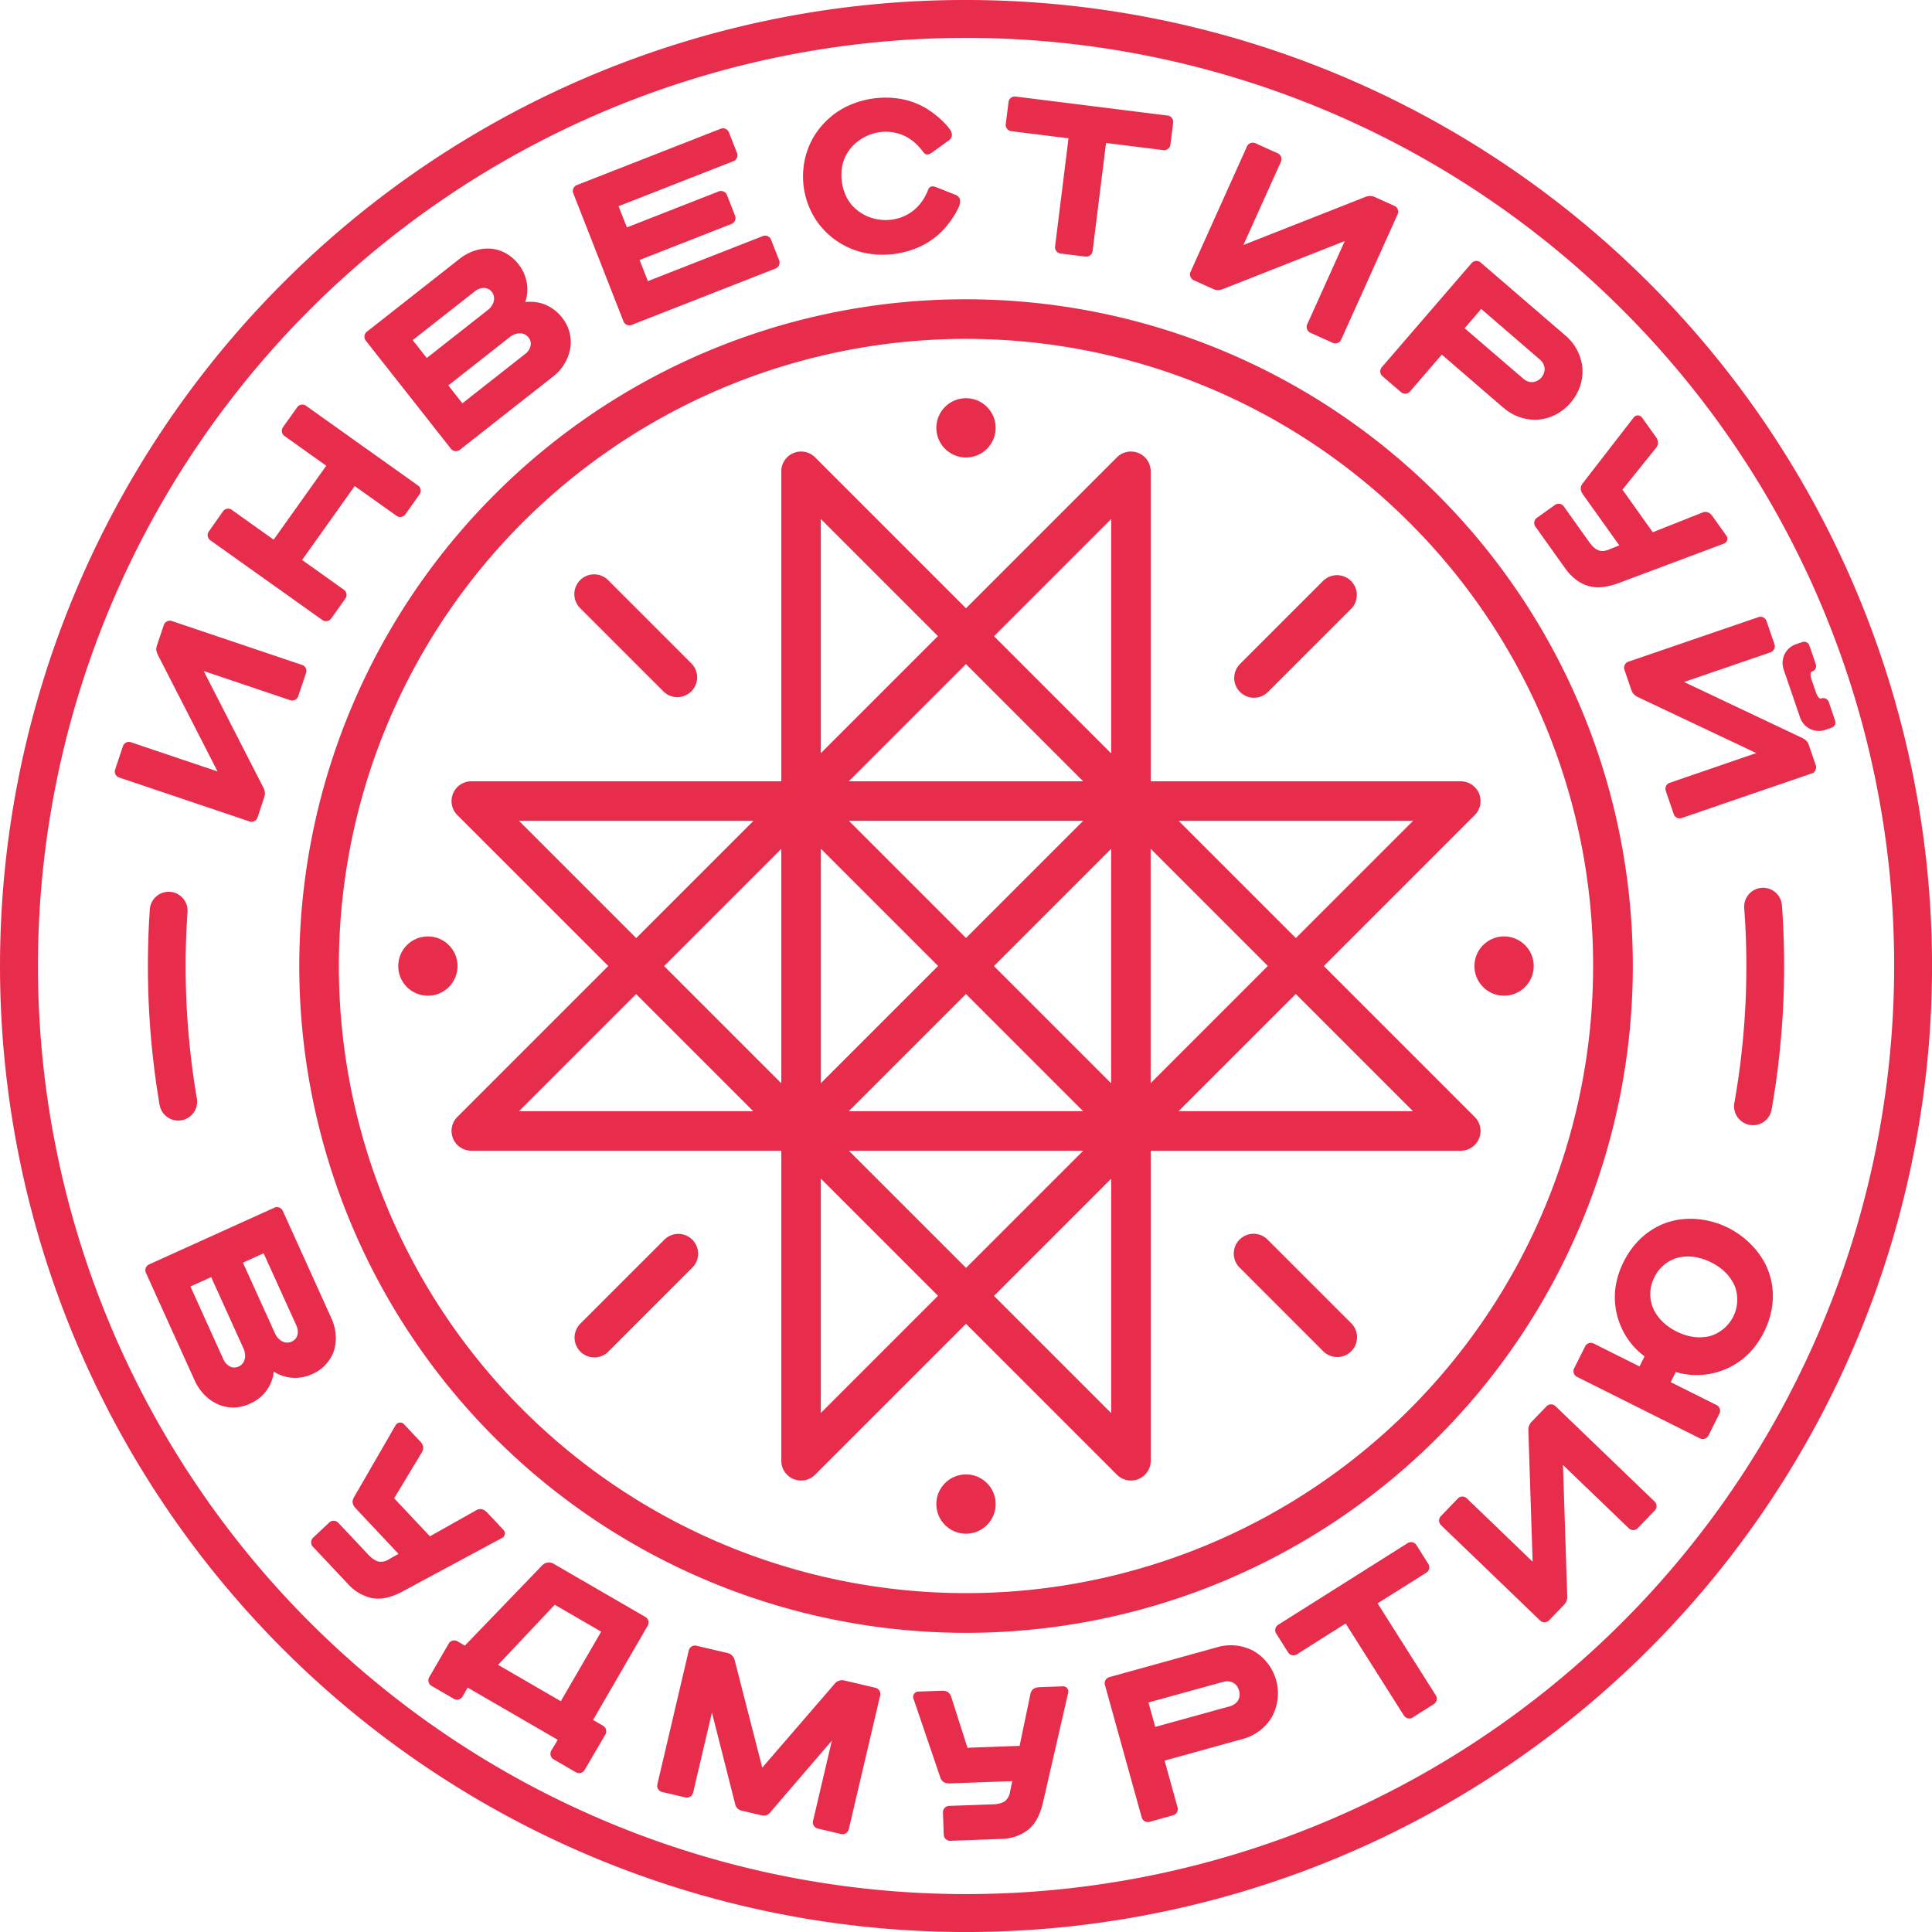 <svg xmlns="http://www.w3.org/2000/svg" viewBox="0 0 1005.45 1005.45"><defs><style>.cls-1{fill:#e82c4c;}</style></defs><title>Ресурс 12чя</title><g id="Слой_2" data-name="Слой 2"><g id="Слой_1-2" data-name="Слой 1"><path class="cls-1" d="M844.28,161.18A483,483,0,1,0,985.75,502.73,481.51,481.51,0,0,0,844.28,161.18ZM502.73,0A502.73,502.73,0,1,1,147.25,147.25,501.16,501.16,0,0,1,502.73,0Zm0,155.76A347,347,0,1,1,257.39,257.39,345.88,345.88,0,0,1,502.73,155.76Zm264.6,347a15.39,15.39,0,0,1,4.52-10.9h0a15.4,15.4,0,0,1,21.8,0h0a15.41,15.41,0,0,1,0,21.81v0a15.41,15.41,0,0,1-21.8,0l0,0a15.39,15.39,0,0,1-4.52-10.9Zm-560.07,0a15.39,15.39,0,0,1,4.52-10.9h0a15.4,15.4,0,0,1,21.8,0h0a15.41,15.41,0,0,1,0,21.81l0,0a15.41,15.41,0,0,1-21.8,0l0,0a15.4,15.4,0,0,1-4.52-10.9ZM502.73,767.32a15.37,15.37,0,0,1,10.9,4.53v0a15.39,15.39,0,0,1,0,21.8v0a15.41,15.41,0,0,1-21.81,0v0a15.39,15.39,0,0,1,0-21.8v0a15.36,15.36,0,0,1,10.9-4.53Zm0-560.08a15.39,15.39,0,0,1,10.9,4.52v0a15.4,15.4,0,0,1,0,21.8v0a15.42,15.42,0,0,1-21.81,0v0a15.4,15.4,0,0,1,0-21.8v0a15.39,15.39,0,0,1,10.9-4.52Zm75.53,234.52-61,61,61,61V441.76Zm-75.53,75.53-61,61H563.7l-61-61ZM427.2,563.7l61-61-61-61V563.7Zm75.53-75.54,61-61H441.76l61,61ZM703.31,688.75a10.3,10.3,0,0,1-14.56,14.57L645.45,660A10.3,10.3,0,1,1,660,645.45l43.3,43.29ZM688.75,302.14a10.3,10.3,0,0,1,14.56,14.56L660,360a10.3,10.3,0,1,1-14.57-14.56l43.3-43.3ZM316.7,703.31a10.3,10.3,0,1,1-14.56-14.57l43.3-43.29A10.3,10.3,0,1,1,360,660l-43.3,43.29ZM302.14,316.7a10.3,10.3,0,1,1,14.56-14.56l43.3,43.3A10.3,10.3,0,0,1,345.44,360l-43.3-43.3ZM238,581.27l78.55-78.55L238,424.18a10.3,10.3,0,0,1,7.28-17.58H406.6V245.24A10.3,10.3,0,0,1,424.18,238l78.55,78.55L581.27,238a10.3,10.3,0,0,1,17.58,7.28V406.6H760.21a10.3,10.3,0,0,1,7.28,17.58l-78.54,78.55,78.54,78.55a10.3,10.3,0,0,1-7.28,17.58H598.86V760.21h0a10.3,10.3,0,0,1-17.58,7.28l-78.55-78.55-78.55,78.55a10.3,10.3,0,0,1-17.58-7.28V598.85H245.24A10.3,10.3,0,0,1,238,581.27ZM563.7,598.85H441.76l61,61,61-61ZM331.07,517.29l-61,61H392l-61-61Zm282.35,61H735.35l-61-61-61,61ZM270.11,427.2l61,61,61-61Zm404.28,61,61-61H613.42l61,61ZM441.76,406.6H563.7l-61-61-61,61Zm75.53-75.53,61,61V270.1l-61,61Zm61,282.34-61,61,61,61V613.41ZM406.6,563.7V441.76l-61,61,61,61Zm253.22-61-61-61V563.7l61-61ZM488.16,331.07l-61-61V392l61-61Zm-61,282.34V735.35l61-61-61-61ZM733.5,271.95a326.37,326.37,0,1,0,95.59,230.78A325.33,325.33,0,0,0,733.5,271.95ZM86.92,323.36a3.21,3.21,0,0,1,2.4-.21l68,22.93a3.21,3.21,0,0,1,1.79,1.63h0a3.19,3.19,0,0,1,.21,2.41l-4.15,12.31a3.21,3.21,0,0,1-1.63,1.79h0a3.23,3.23,0,0,1-2.41.21L106,349.21l31,60.53h0a7.81,7.81,0,0,1,.81,2.33,5.73,5.73,0,0,1-.29,2.78L134,425.52a3.2,3.2,0,0,1-1.62,1.8h0a3.2,3.2,0,0,1-2.41.21l-68-22.92A3.2,3.2,0,0,1,60.09,403h0a3.19,3.19,0,0,1-.21-2.4L64,388.25a3.21,3.21,0,0,1,1.63-1.8h0a3.2,3.2,0,0,1,2.4-.21l45.19,15.23-31-60.53v0a7.87,7.87,0,0,1-.81-2.33,5.73,5.73,0,0,1,.29-2.78l3.59-10.66a3.21,3.21,0,0,1,1.62-1.8Zm33.65-58.07,21.85,15.56,27.38-38.47-21.85-15.55-.1-.07,0,0a3.26,3.26,0,0,1-1.12-2,3.21,3.21,0,0,1,.49-2.36l0,0,7.51-10.55a3.18,3.18,0,0,1,2.08-1.24h0a3.19,3.19,0,0,1,2.36.5l58.5,41.64a3.2,3.2,0,0,1,1.24,2.08h0a3.2,3.2,0,0,1-.5,2.36l-7.53,10.58-.07.11,0,0a3.27,3.27,0,0,1-2,1.12,3.22,3.22,0,0,1-2.36-.5l-.1-.07h0l-21.75-15.48-27.38,38.47,21.85,15.55a3.21,3.21,0,0,1,1.24,2.08h0a3.21,3.21,0,0,1-.5,2.36L172.28,322l-.07.1,0,0a3.28,3.28,0,0,1-2,1.12,3.22,3.22,0,0,1-2.36-.5l-.11-.07h0l-58.39-41.56-.1-.07,0,0a3.26,3.26,0,0,1-1.12-2,3.19,3.19,0,0,1,.49-2.36l0,0L116.13,266a3.32,3.32,0,0,1,4.44-.75Zm69.11-90.43a3.2,3.2,0,0,1,1.14-2.14l48.44-38.09a25,25,0,0,1,8.34-4.33,21.47,21.47,0,0,1,9-.76h0a19.23,19.23,0,0,1,7.23,2.61,22.23,22.23,0,0,1,6,5.37,21.45,21.45,0,0,1,3.31,5.85,21.14,21.14,0,0,1,1.23,5.45h0a19.18,19.18,0,0,1-.22,5.29,21.73,21.73,0,0,1-.79,3.1,21.17,21.17,0,0,1,9.52,1,21.54,21.54,0,0,1,9.49,6.91h0l.16.2h0a20.34,20.34,0,0,1,4.3,15.7,23.78,23.78,0,0,1-9,14.93h0l-.27.21h0l-48.33,38a3.33,3.33,0,0,1-4.48-.53L190.3,177.2a3.22,3.22,0,0,1-.61-2.34Zm75.78.45-32.14,25.27,7.32,9.31,32.67-25.69,0,0a7.3,7.3,0,0,0,2.85-4.39,5.26,5.26,0,0,0-1.08-4.17v0a5.65,5.65,0,0,0-4.27-2.18,8.21,8.21,0,0,0-5.37,1.89ZM214.78,177l7.32,9.31,31.81-25h0A8.23,8.23,0,0,0,257,156.6a5.66,5.66,0,0,0-1.08-4.74h0a5.24,5.24,0,0,0-3.81-2,7.33,7.33,0,0,0-5,1.76L214.78,177Zm107.14-69.65,4.32,11,47.92-18.78a3.33,3.33,0,0,1,4.13,1.81l4.3,11a3.24,3.24,0,0,1-.1,2.42,3.2,3.2,0,0,1-1.71,1.71L332.86,135.3l4.32,11,60-23.51,0,0h0l.2-.08h0a3.23,3.23,0,0,1,2.13.19,3.19,3.19,0,0,1,1.72,1.71l.09.24h0l4.21,10.74a3.32,3.32,0,0,1-1.81,4.12l-75.09,29.42a3.33,3.33,0,0,1-4.13-1.81l-26.09-66.59h0l-.11-.26a3.21,3.21,0,0,1,.1-2.41,3.3,3.3,0,0,1,1.42-1.58l0,0,.26-.1,75.09-29.42a3.32,3.32,0,0,1,4.13,1.81l4.2,10.71h0l.1.26a3.2,3.2,0,0,1-.1,2.41,3.3,3.3,0,0,1-1.41,1.58l0,0-.26.1-60,23.51Zm160.83-8c.65-1.56,1.34-3.23,4.76-1.83h0l9.79,3.9h0a3.48,3.48,0,0,1,2.37,3.18,6.4,6.4,0,0,1-.45,2.5l0,.05a37.37,37.37,0,0,1-3.75,6.71,51,51,0,0,1-5.32,6.56v0a39.74,39.74,0,0,1-11,7.75A46.78,46.78,0,0,1,450,131.62a41,41,0,0,1-14.05-5.92h0a39.56,39.56,0,0,1-12-12.36,41.41,41.41,0,0,1-4.21-33.72,39.46,39.46,0,0,1,8.56-14.93h0a41,41,0,0,1,12.16-9.19,46.81,46.81,0,0,1,29.11-3.87,39.49,39.49,0,0,1,12.55,4.82h0a51.11,51.11,0,0,1,6.77,5.06,36.79,36.79,0,0,1,5.28,5.58l.26.35v0c.77,1.21,2,3.65-.69,5.64h0l-8.54,6.2h0c-3,2.18-4.05.74-5.06-.61l-.05-.07a28.76,28.76,0,0,0-3.56-3.93,24.2,24.2,0,0,0-4-3h0a22.66,22.66,0,0,0-6.92-2.64,23.32,23.32,0,0,0-7.49-.28,24.22,24.22,0,0,0-9.09,3.07,23,23,0,0,0-7,6.22h0a20.47,20.47,0,0,0-3.53,7.48,26.19,26.19,0,0,0,2.16,17.3A20.46,20.46,0,0,0,446,109.3h0a23,23,0,0,0,8.33,4.31,24.4,24.4,0,0,0,9.58.73,23.28,23.28,0,0,0,7.18-2.12,22.64,22.64,0,0,0,6.07-4.26,23.84,23.84,0,0,0,3.12-3.86,28.84,28.84,0,0,0,2.49-4.68l0-.08ZM605.54,78.14,575.6,74.4l-7,56.38h0a3.21,3.21,0,0,1-1.24,2.08,3.25,3.25,0,0,1-2.21.7H565l-13.16-1.64a3.18,3.18,0,0,1-2.08-1.24h0a3.19,3.19,0,0,1-.69-2.31l7-56.39-29.93-3.74h0A3.17,3.17,0,0,1,524.1,67a3.2,3.2,0,0,1-.7-2.21v-.1L524.87,53h0a3.18,3.18,0,0,1,1.24-2.08,3.24,3.24,0,0,1,2.31-.69l79.36,9.92h0a3.23,3.23,0,0,1,2.08,1.24h0a3.2,3.2,0,0,1,.69,2.31l-1.46,11.7a3.22,3.22,0,0,1-1.25,2.08h0a3.19,3.19,0,0,1-2.31.69ZM727.4,109a3.24,3.24,0,0,1,0,2.42l-29.49,65.46h0a3.32,3.32,0,0,1-4.21,1.59l-11.85-5.34a3.31,3.31,0,0,1-1.6-4.21h0l19.59-43.47-63.28,24.94h0a7.72,7.72,0,0,1-2.4.58,5.81,5.81,0,0,1-2.74-.56l-10.26-4.62a3.2,3.2,0,0,1-1.62-1.8,3.14,3.14,0,0,1,0-2.41L649,76.08h0a3.32,3.32,0,0,1,4.21-1.59l11.85,5.34h0a3.2,3.2,0,0,1,1.62,1.8,3.16,3.16,0,0,1,0,2.41L647.09,127.5l63.28-24.94h0a7.77,7.77,0,0,1,2.41-.57,5.77,5.77,0,0,1,2.73.56l10.26,4.62a3.21,3.21,0,0,1,1.63,1.8Zm55.22,103.4-32.27-27.85-16.65,19.3a3.32,3.32,0,0,1-4.49.33l-9.84-8.49a3.32,3.32,0,0,1-.33-4.5l46.9-54.36a3.32,3.32,0,0,1,4.49-.33L815,174.88A25.27,25.27,0,0,1,823.47,191v0a24.44,24.44,0,0,1-1.13,9.87,26.44,26.44,0,0,1-12.9,15,24.47,24.47,0,0,1-9.6,2.57h0a24.94,24.94,0,0,1-9.16-1.42h0a25,25,0,0,1-8-4.63Zm-11.8-51.58-8.61,10L792.66,197a6.93,6.93,0,0,0,4.92,1.88,7,7,0,0,0,6.27-7.27,6.91,6.91,0,0,0-2.58-4.59l-30.45-26.27Zm73.53,94L860.15,277l25.57-10.16c3.23-1.37,4.9,1,5.63,2l7,9.82h0a3.51,3.51,0,0,1,.42.75h0a2.6,2.6,0,0,1,.08,1.75,2.63,2.63,0,0,1-1,1.38,3.44,3.44,0,0,1-.75.39h0l-54.4,20.39h0a38.47,38.47,0,0,1-7.59,2.06,19.75,19.75,0,0,1-8.78-.51h0a19.93,19.93,0,0,1-6.26-3.31,26.2,26.2,0,0,1-5.33-5.53l-15.64-21.91h0L799,274a3.21,3.21,0,0,1-.5-2.36h0a3.22,3.22,0,0,1,1.11-2l0,0,.11-.07,9.6-6.85a3.15,3.15,0,0,1,2.35-.5,3.21,3.21,0,0,1,2.09,1.24l13.62,19.08a13.7,13.7,0,0,0,2.47,2.65,6.7,6.7,0,0,0,2.3,1.31l.07,0a5.74,5.74,0,0,0,2.77.17,12.23,12.23,0,0,0,2.5-.75h0l5.23-2.09-18.88-26.45a6,6,0,0,1-1.11-2.27,4.21,4.21,0,0,1,1-3.64l26.46-34.19,0-.05a3.09,3.09,0,0,1,.58-.53,2.65,2.65,0,0,1,1.71-.51,2.68,2.68,0,0,1,1.63.66h0a3.24,3.24,0,0,1,.54.58l7,9.82a6,6,0,0,1,1.11,2.27,4.23,4.23,0,0,1-1,3.66l-17.44,21.66Zm100.48,146a3.2,3.2,0,0,1-1.78,1.64l-67.92,23.28h0a3.21,3.21,0,0,1-2.41-.19h0a3.21,3.21,0,0,1-1.64-1.78l-4.21-12.29a3.25,3.25,0,0,1,.2-2.41h0a3.24,3.24,0,0,1,1.78-1.64L914,391.91l-61.48-29.08h0a7.92,7.92,0,0,1-2.06-1.36,5.69,5.69,0,0,1-1.46-2.37l-3.65-10.65h0a3.23,3.23,0,0,1,.2-2.41h0a3.23,3.23,0,0,1,1.78-1.64l67.92-23.28a3.32,3.32,0,0,1,4.05,2h0l4.22,12.29a3.33,3.33,0,0,1-2,4.05l-45.1,15.46L937.84,384h0a7.68,7.68,0,0,1,2.06,1.36,5.74,5.74,0,0,1,1.47,2.38L945,398.36a3.26,3.26,0,0,1-.2,2.41ZM861,664.67a19.12,19.12,0,0,0-.82,15.85c2.42,5.63,6.88,9.69,12.32,12.41s11.36,3.86,17.27,2.43a19.79,19.79,0,0,0,13.06-26c-2.42-5.63-6.88-9.68-12.32-12.4s-11.36-3.86-17.27-2.44A19.13,19.13,0,0,0,861,664.67ZM601.21,898.72,640,888c3.86-1.07,5.93-4.28,4.85-8.17s-4.5-5.59-8.37-4.53L597.69,886l3.52,12.7ZM291.86,885.35l21-36.21-24.15-14-29.5,31.27,32.66,18.94ZM126.45,657.16,143.14,694c1.51,3.33,5,5.84,8.68,4.19,3.45-1.57,3.8-5.32,2.38-8.46l-17-37.49-10.79,4.89Zm-16.55,7.48-10.79,4.88,17.13,37.86c1.42,3.13,4.49,5.35,7.93,3.79,3.65-1.65,4.1-5.95,2.59-9.29l-16.86-37.25Zm743.33,46.5,2.63-5.26a38.22,38.22,0,0,1-13.34-18.25c-3.65-10.52-2.48-21.08,2.47-31,4.85-9.69,12.78-17.27,23.18-20.61,10.15-3.25,21.85-1.76,31.3,3s17.65,13.2,21.13,23.28c3.57,10.32,2.26,21.22-2.59,30.91-5,9.92-12.68,17.16-23.31,20.55a38.36,38.36,0,0,1-22.61.27l-2.63,5.25,24,12a3.32,3.32,0,0,1,1.42,4.28l-5.81,11.62a3.33,3.33,0,0,1-4.28,1.42l-64.21-32.13a3.32,3.32,0,0,1-1.42-4.27L825,700.57a3.32,3.32,0,0,1,4.28-1.43l24,12Zm-39.83,51.25,2.21,68a6,6,0,0,1-1.71,4.84l-7.8,8.11a3.33,3.33,0,0,1-4.51.09l-51.74-49.79a3.33,3.33,0,0,1-.09-4.51l9-9.36a3.31,3.31,0,0,1,4.5-.09l34.35,33.06-2.21-68a6,6,0,0,1,1.71-4.85l7.8-8.1a3.31,3.31,0,0,1,4.51-.09l51.74,49.78a3.33,3.33,0,0,1,.09,4.52l-9,9.36a3.31,3.31,0,0,1-4.5.09l-34.35-33.06Zm-96.5,72,30.39,48a3.32,3.32,0,0,1-1,4.4l-11.21,7.1a3.32,3.32,0,0,1-4.4-1l-30.39-48-25.49,16.14a3.32,3.32,0,0,1-4.4-1l-6.3-10a3.31,3.31,0,0,1,1-4.4L732.68,803a3.32,3.32,0,0,1,4.4,1l6.3,10a3.33,3.33,0,0,1-1,4.41L716.9,834.43Zm-110.84,81.8,6.8,24.56a3.32,3.32,0,0,1-2.22,3.92l-12.52,3.48a3.34,3.34,0,0,1-3.93-2.23L575,876.76a3.31,3.31,0,0,1,2.22-3.92l56.67-15.71A25.13,25.13,0,0,1,652.05,859a25.55,25.55,0,0,1,9.67,34.89,25.17,25.17,0,0,1-14.58,11l-41.08,11.38Zm-75.44-7.61,5.62-26.92c.48-2.6,2.37-3.53,4.77-3.62l12-.43a2.69,2.69,0,0,1,2.87,3.43l-13,56.63c-1.24,5.41-3.32,10.88-7.72,14.52A23.45,23.45,0,0,1,521.45,957l-27,1a3.33,3.33,0,0,1-3.3-3.08l-.42-11.78a3.32,3.32,0,0,1,3.07-3.31l23.43-.84c1.79-.06,4.58-.6,6-1.83a7.56,7.56,0,0,0,2.41-4.7l1.14-5.52-32.46,1.17c-2.44.08-4.2-.69-5-3.18l-13.95-41a2.74,2.74,0,0,1,2.62-3.6l12.05-.43c2.44-.09,4.2.69,5,3.2l8.45,26.48,27.16-1Zm-97.71-2.73L401,943a4.36,4.36,0,0,1-4.77,1.7l-10.17-2.39a4.33,4.33,0,0,1-3.51-3.61l-12.05-47.47-9.82,41.84a3.33,3.33,0,0,1-3.83,2.38l-12.39-2.9a3.33,3.33,0,0,1-2.38-3.84l16.4-69.9a3.32,3.32,0,0,1,3.84-2.37l16.43,3.85a5,5,0,0,1,3.68,4.07L396.7,919.9l37.46-43.38a5,5,0,0,1,5.12-2l16.43,3.86a3.33,3.33,0,0,1,2.38,3.84l-16.4,69.9a3.32,3.32,0,0,1-3.83,2.37l-12.39-2.9a3.32,3.32,0,0,1-2.38-3.83l9.82-41.84ZM308.62,895.07l5.35,3.11a3.32,3.32,0,0,1,1.16,4.36l-10.93,18.68a3.32,3.32,0,0,1-4.36,1.17L288,915.52a3.32,3.32,0,0,1-1.16-4.36l3.42-5.73-46.87-27.17L240.66,883a3.32,3.32,0,0,1-4.36,1.16l-11.82-6.85a3.33,3.33,0,0,1-1.16-4.36l10.26-17.7a3.32,3.32,0,0,1,4.36-1.16l4,2.31L282,814.82a4.91,4.91,0,0,1,6.33-.88L336,841.56a3.32,3.32,0,0,1,1.16,4.35l-28.5,49.16Zm-101.23-86.4L185.14,785c-1.67-1.78-2.25-3.62-.9-5.84l21.66-37.48a2.74,2.74,0,0,1,4.44-.4l8.26,8.78c1.67,1.77,2.25,3.62.89,5.86l-14.37,23.81,18.62,19.79,24-13.49c2.26-1.35,4.22-.54,5.86,1.2l8.26,8.79a2.69,2.69,0,0,1-.69,4.42L209.94,828c-4.87,2.63-10.4,4.67-16,3.75a23.45,23.45,0,0,1-12.67-7.21l-18.54-19.71a3.33,3.33,0,0,1,.14-4.51l8.59-8.08a3.33,3.33,0,0,1,4.51.15L192,809.42c1.23,1.3,3.46,3,5.33,3.3a7.59,7.59,0,0,0,5.13-1.28l4.91-2.77Zm-64.93-94.82a20.37,20.37,0,0,1-12.21,16.57c-11.85,5.58-23.83-.68-29-12.13l-25.35-56a3.31,3.31,0,0,1,1.59-4.22l65.41-29.61a3.32,3.32,0,0,1,4.22,1.59l25.41,56.14c2.52,5.57,3.1,12.3.8,18a20.53,20.53,0,0,1-10.9,10.93,21.25,21.25,0,0,1-12.07,1.7,20.47,20.47,0,0,1-7.9-3Zm-40-142.21A9.84,9.84,0,1,1,83.06,575a427,427,0,0,1-5.54-50.45,432.76,432.76,0,0,1,.42-50.85A9.84,9.84,0,1,1,97.56,475a413.18,413.18,0,0,0-.42,48.62,407.9,407.9,0,0,0,5.31,48.06Zm805.25-99.29A9.84,9.84,0,0,1,927.34,471a432.71,432.71,0,0,1-5.39,106.65,9.85,9.85,0,0,1-19.4-3.39,408.84,408.84,0,0,0,5.16-101.87Zm44-107.13L955,375a2.85,2.85,0,0,1-1.48,3.58l-.34.13-3.29,1.13a10.29,10.29,0,0,1-13.07-6.4l-8.57-25,0-.09a10.25,10.25,0,0,1-.46-4.74,10.36,10.36,0,0,1,1.85-4.62,10.08,10.08,0,0,1,1.33-1.51,10.3,10.3,0,0,1,3.68-2.2l3.29-1.13a2.84,2.84,0,0,1,3.71,1.82l3.35,9.76a3,3,0,0,1-1.82,3.71l-.38.13c-.95.32-.42,2.95-.19,3.64l2.61,7.6c.24.7,1.42,3.07,2.39,2.75l.38-.13a3,3,0,0,1,3.71,1.82Z"/></g></g></svg>